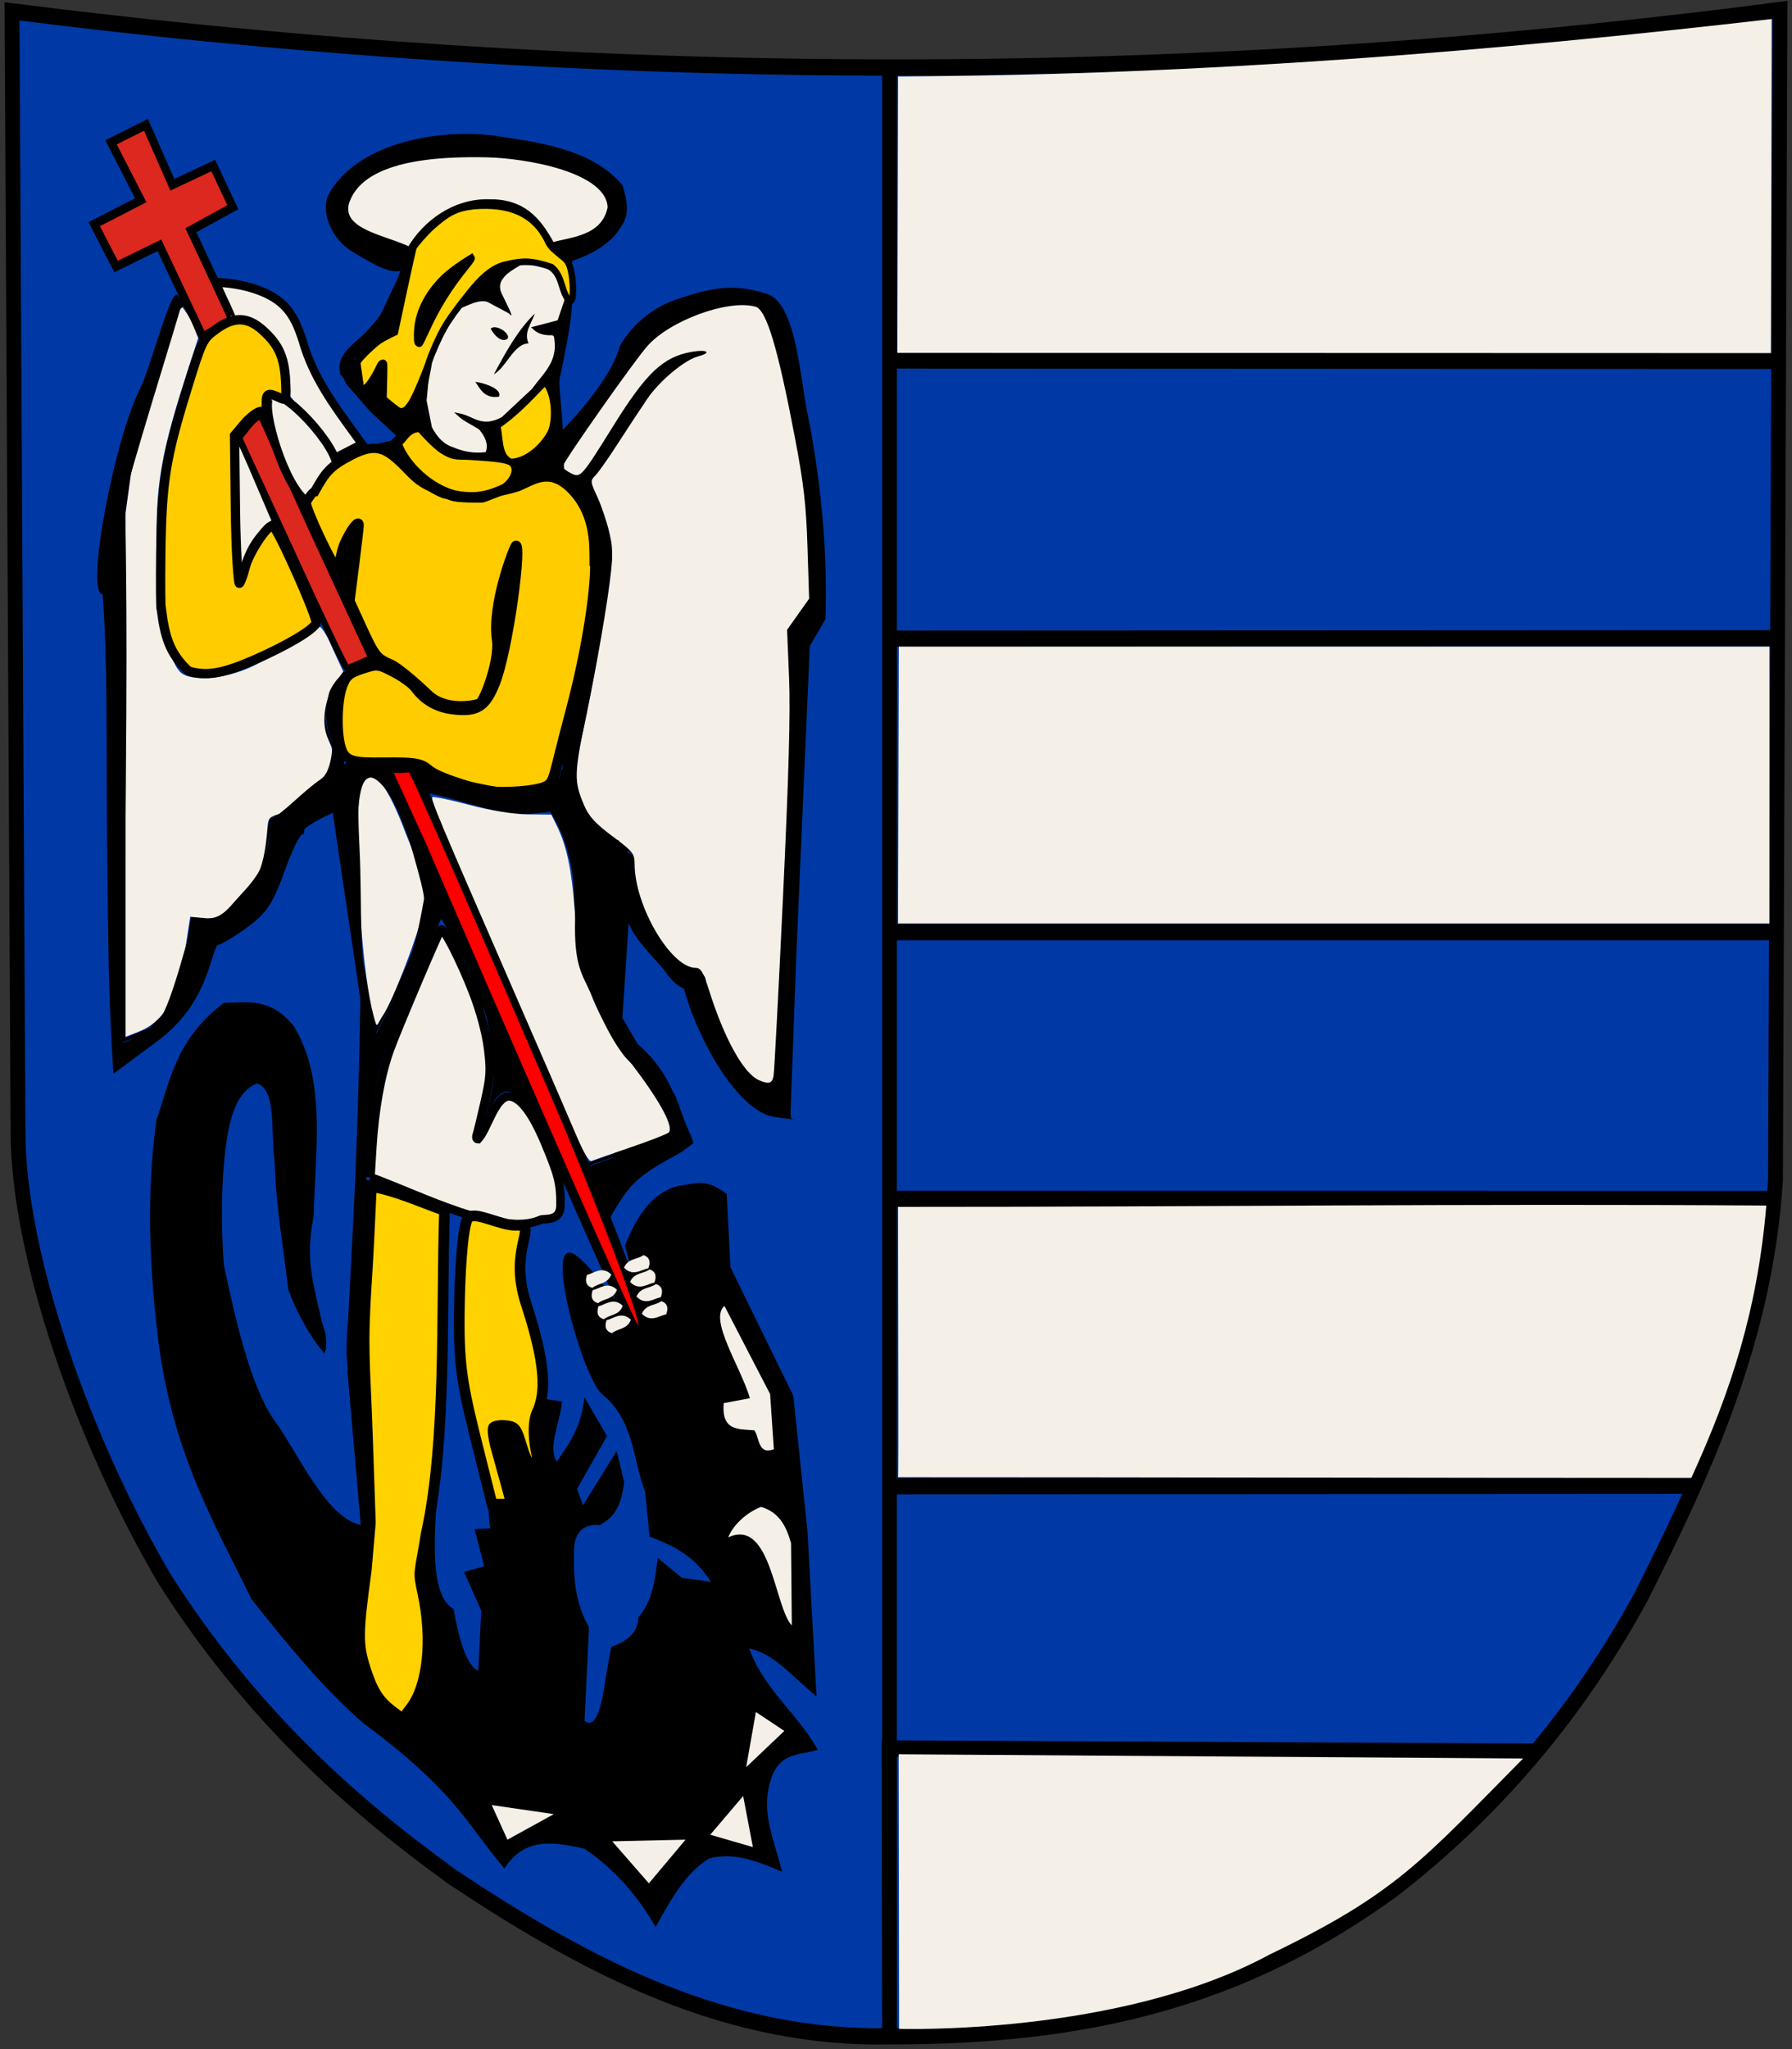 <!-- Created with Inkscape (http://www.inkscape.org/) -->
<svg xmlns:rdf="http://www.w3.org/1999/02/22-rdf-syntax-ns#" xmlns="http://www.w3.org/2000/svg" height="960" width="840" version="1.1" xmlns:cc="http://creativecommons.org/ns#" xmlns:dc="http://purl.org/dc/elements/1.1/">
 <rect width="100%" height="100%" fill="#333333" stroke="none"/>

 <g transform="translate(0,-92.362)">
  <g transform="translate(60.145,125.793)">
   <g transform="matrix(1.389,0,0,1.528,-63.264,-39.261)">
    <path stroke-linejoin="miter" style="enable-background:accumulate;color:#000000;" d="M6.306,7.309c201.44,23.113,399.91,22.932,596.63-0.418l-1.51,358.82c-3.433,49.418-24.691,90.265-45.383,127.73-21.075,35.149-48.732,65.034-83.276,89.408-50.456,33.481-102.69,45.411-170.03,45.296-53.992,1.091-100.36-20.001-147.95-48.918-35.1-22.98-68.412-50.6-96.81-91.01-27.424-42.17-49.626-99.42-49.654-137.38z" stroke-dashoffset="0" stroke="#000" stroke-linecap="butt" stroke-miterlimit="4" stroke-dasharray="none" stroke-width="5" fill="#0039a6"/>
    <path stroke-linejoin="miter" style="enable-background:accumulate;color:#000000;" d="m302.44,25.326-0.007,602.87-0.173-88.279,217.2,0.956" stroke-dashoffset="0" stroke="#000" stroke-linecap="butt" stroke-miterlimit="4" stroke-dasharray="none" stroke-width="5" fill="none"/>
    <path stroke-linejoin="miter" style="enable-background:accumulate;color:#000000;" d="m304.4,459.5,268.29-0.141" stroke-dashoffset="0" stroke="#000" stroke-linecap="butt" stroke-miterlimit="4" stroke-dasharray="none" stroke-width="5" fill="none"/>
    <path stroke-linejoin="miter" style="enable-background:accumulate;color:#000000;" d="m304.33,371.43,294.84,0.032" stroke-dashoffset="0" stroke="#000" stroke-linecap="butt" stroke-miterlimit="4" stroke-dasharray="none" stroke-width="5" fill="none"/>
    <path stroke-linejoin="miter" style="enable-background:accumulate;color:#000000;" d="m304.62,289.63,297.23-0.007" stroke-dashoffset="0" stroke="#000" stroke-linecap="butt" stroke-miterlimit="4" stroke-dasharray="none" stroke-width="5" fill="none"/>
    <path stroke-linejoin="miter" style="enable-background:accumulate;color:#000000;" d="M600.63,199.53,304.29,199.66" stroke-dashoffset="0" stroke="#000" stroke-linecap="butt" stroke-miterlimit="4" stroke-dasharray="none" stroke-width="5" fill="none"/>
    <path stroke-linejoin="miter" style="enable-background:accumulate;color:#000000;" d="m303.28,114.33,298.83,0.126" stroke-dashoffset="0" stroke="#000" stroke-linecap="butt" stroke-miterlimit="4" stroke-dasharray="none" stroke-width="5" fill="none"/>
    <path style="enable-background:accumulate;color:#000000;" d="m109.42,422.47c5.437-5.572,1.745-12.064,1.44-13.346-2.941-12.331-5.715-18.642-2.774-32.415,0.513-20.262,4.344-41.629-6.566-58.084-7.71-8.986-15.378-7.441-23.739-7.324-16.113,11.145-17.996,23.451-22.728,35.86-3.468,22.845-2.472,45.176,0.758,68.69,5.099,34.419,19.1,55.512,31.315,78.287,12.587,14.465,24.623,27.695,37.881,38.133,31.235,20.979,34.699,30.85,47.477,44.447,6.844-9.806,16.881-8.121,27.022-6.061,9.681,5.977,17.678,13.974,23.991,23.991,4.942-8.022,9.719-16.208,17.93-20.961,8.691-2.184,16.714,0.976,24.749,4.041-2.344-8.857-6.926-17.758-4.293-26.516,2.387-10.082,9.508-9.172,16.415-10.859-7.745-12.106-17.702-17.895-23.234-31.062,8.102,1.204,15.234,9.189,22.728,14.647l-3.03-50.508-4.798-41.669-21.213-39.396-1.263-22.476c-7.579-5.224-10.495-2.961-16.162-2.525-10.329,2.478-14.809,11.02-18.183,18.35,13.967,45.695-8.368,6.21-17.655,2.428-9.286-3.781,2.933,36.446,9.574,42.862,11.187,7.997,10.595,19.878,14.9,30.305l1.515,13.637c7.354,2.597,14.672,5.361,20.708,13.89l-9.849-1.263-8.081-6.061c-1.044,6.442-1.628,13.038-6.566,18.183-0.065,4.555-3.642,7.228-9.091,9.091-2.464,8.885-3.046,26.378-9.091,22.728l1.515-28.789c-4.453-7.012-5.278-14.543-5.051-22.223-0.269-6.246,2.376-9.577,8.839-9.091,4.035-2.355,6.888-4.532,8.081-13.132l-2.525-9.596-11.364,16.668-2.02-5.051,10.102-16.162-7.576-11.869c-1.275,9.785-5.476,14.45-9.344,19.698-3.178-4.261,1.151-12.277,1.768-18.435" fill="#000"/>
    <path style="enable-background:accumulate;color:#000000;" fill="#f4f0e8" d="m246.48,434.03c-0.786,8.53,4.782,7.929,10.354,8.334,1.794,2.397,1.16,7.626,6.566,5.808l-1.263-16.92-15.405-27.022c-5.394,4.12,5.501,18.713,8.586,28.284z"/>
    <path style="enable-background:accumulate;color:#000000;" fill="#f4f0e8" d="m247.99,475.19c1.613-3.729,6.134-7.634,11.112-9.344,6.221,1.665,8.544,6.115,10.102,11.112l0.253,25.254c-5.902-5.767-7.03-33.121-21.466-27.022z"/>
    <path style="enable-background:accumulate;color:#000000;" fill="#f4f0e8" d="m257.34,528.73-3.283,16.92,12.879-11.112z"/>
    <path style="enable-background:accumulate;color:#000000;" fill="#f4f0e8" d="m241.93,566.36,11.112-11.869,3.283,15.657z"/>
    <path style="enable-background:accumulate;color:#000000;" fill="#f4f0e8" d="m208.85,568.38,24.749-0.505-12.374,13.385z"/>
    <path style="enable-background:accumulate;color:#000000;" fill="#f4f0e8" d="m168.19,557.27,20.961,2.778-15.657,7.829z"/>
    <path style="enable-background:accumulate;color:#000000;" d="m207.84,377.71c5.912-9.921,13.594-18.661,27.527-23.234-4.319-10.186-5.051-20.371-17.93-30.557-6.511-10.354-14.536-20.916-16.359-33.278l-3.623-31.017c6.075,6.022,16.679,9.346,18.39,27.022,5.933,6.033,10.944,18.703,17.502,20.354,4.852,11.578,9.693,23.173,17.173,30.81,3.563,3.182,4.073,6.544,18.435,9.091l2.02-50.255,4.546-94.702,5.303-8.334c0.725-19.866-1.317-39.733-5.303-59.599-3.498-13.2-4.028-38.66-15.657-40.406-10.943-3.055-18.856-1.137-28.537,1.768-8.162,2.276-15.778,7.784-19.951,14.647-2.296,8.459-13.384,20.231-19.698,26.011l-0.505,11.869,8.334,4.041c13.989-11.72,21.068-37.685,40.911-40.154-22.358,0.017-28.357,23.628-41.164,37.376,4.376,7.672,9.418,18.42,9.091,24.749l-4.798,29.547-8.334,37.376c2.305,4.911-0.536,12.529,6.555,18.637l14.153,6.112" fill="#000"/>
    <path stroke-linejoin="miter" style="enable-background:accumulate;color:#000000;" d="m82.075,137.3,0.758,45.204c1.495-8.584,4.582-12.922,8.081-16.162l3.535-2.778z" stroke-dashoffset="0" stroke="#000" stroke-linecap="butt" stroke-miterlimit="4" stroke-dasharray="none" stroke-width="1px" fill="#f4f0e8"/>
    <path stroke-linejoin="miter" style="enable-background:accumulate;color:#000000;" d="m176.27,171.39c0.074,13.627-2.69,24.668-5.051,35.86l-5.051,11.112c-5.45,4.018-14.164,3.422-20.961-1.263-5.25-7.497-11.282-8.74-17.173-11.112l-8.839,4.041c-7.997,1.777-6.88,10.317-7.576,13.89,0.57,7.463,5.66,13.798,14.647,14.142l17.93,0.253c4.885,6.143,15.435,6.62,23.991,9.091,8.208,0.885,15.777,0.279,21.971-3.535l6.566-28.537c2.335-11.688,6.378-19.532,6.313-36.618,1.615-11.936-2.667-19.94-9.091-26.516-4.55-3.164-8.577-3.058-12.374-1.515-3.13,0.921-9.073,3.242-14.142,6.566-10.177,2.384-14.071-0.466-19.698-3.283l-11.37-10.34c-7.745-5.395-11.953,0.504-20.203,0.758-0.823,5.769-3.656,12.233-11.869,12.627l12.879,24.496c-0.612-10.568,3.021-12.646,5.556-16.92l-3.283,24.244" stroke-dashoffset="0" stroke="#000" stroke-linecap="butt" stroke-miterlimit="4" stroke-dasharray="none" stroke-width="1px" fill="none"/>
    <path stroke-linejoin="miter" style="enable-background:accumulate;color:#000000;" d="m140.48,80.589c-8.234-3.726-23.617-5.329-21.565-14.315,4.581-14.625,31.464-15.553,47.594-15.246,12.754,0.216,41.632,4.42,41.819,16.502-2.177,9.864-13.775,9.956-19.79,11.693-4.759-8.172-10.095-13.401-21.235-13.283-11.427-0.284-21.522,6.238-26.823,14.65z" stroke-dashoffset="0" stroke="#000" stroke-linecap="butt" stroke-miterlimit="4" stroke-dasharray="none" stroke-width="2.059" fill="#f4f0e8"/>
    <path stroke-linejoin="miter" style="enable-background:accumulate;color:#000000;" d="m139.64,141.98c-5.665-3.486,6.863-2.373,4.632-9.694,1.761-7.365,1.077-14.73,5.285-22.096,3.59-8.506,10.173-14.616,15.989-21.341,12.041-6.818,2.634,1.466,4.398,1.842,2.388-2.143,2.784-4.579,7.539-6.082,9.647-0.389,12.828,0.946,15.806,11.195l-2.49,6.653-8.265,1.964c2.622,2.312,6.893,1.586,6.893,1.586,2.404,8.538-3.374,12.401-7.239,17.356l-10.347,8.801c-7.166,3.45-9.997-0.327-14.617-1.122,3.453,2.89,11.576,4.845,10.336,8.673v3.087c-3.584,0.456-7.362,0.589-12.356-1.306-3.306-0.903-5.78-3.192-7.658-6.474l-1.964-8.929" stroke-dashoffset="0" stroke="#000" stroke-linecap="butt" stroke-miterlimit="4" stroke-dasharray="none" stroke-width="1px" fill="#f4f0e8"/>
    <path stroke-linejoin="miter" style="enable-background:accumulate;color:#000000;" d="M39.715,47.451,51.518,42.091,60.403,60.471,74.212,54.566,80.812,67.345,66.67,74.416,80.752,101.81,70.663,107.14,56.04,79.029,41.416,85.528,34.045,72.547,49.738,65.198z" stroke-dashoffset="0" stroke="#000" stroke-linecap="butt" stroke-miterlimit="4" stroke-dasharray="none" stroke-width="2.745" fill="#dc281e"/>
    <path stroke-linejoin="miter" style="enable-background:accumulate;color:#000000;" d="m132.33,239.07c28.284,58.589,56.569,120.47,84.853,175.77,2.9,1.13,4.899,0.758,3.788-4.798-20.922-54.093-52.865-114.48-79.297-171.73z" stroke-dashoffset="0" stroke="#000" stroke-linecap="butt" stroke-miterlimit="4" stroke-dasharray="none" stroke-width="1px" fill="none"/>
    <path stroke-linejoin="miter" style="enable-background:accumulate;color:#000000;" d="m176.27,171.14c-1.684,3.35-3.367,9.213-5.051,15.91l-1.515,22.981" stroke-dashoffset="0" stroke="#000" stroke-linecap="butt" stroke-miterlimit="4" stroke-dasharray="none" stroke-width="1px" fill="none"/>
    <path stroke-linejoin="miter" style="enable-background:accumulate;color:#000000;" d="m64.643,95.714c-8.557,13.921-12.849,31.396-17.5,48.571-1.707,10.476-4.944,20.952-3.571,31.429l0.732,38.214-0.018,28.214-0.148,80.592,9.076-3.449c2.625-3.358,6.008-3.922,8.633-10.88,3.06-2.924,3.572-14.274,5.296-23.048,4.942,0.152,9.608-0.384,13.214-3.571,3.6-3.804,6.355-4.63,10.566-13.319,0.78-4.286,2.061-8.393,2.857-14.704,5.239-0.48,10.98-3.57,16.22-8.75,2.303-2.245,4.982-3.612,5.357-10.357" stroke-dashoffset="0" stroke="#000" stroke-linecap="butt" stroke-miterlimit="4" stroke-dasharray="none" stroke-width="1px" fill="none"/>
    <path stroke-linejoin="miter" style="enable-background:accumulate;color:#000000;" d="m127.14,242.5c-5.944,1.487-5.585,20.08-5,39.286,0.762,12.5,3.535,25,7.143,37.5,7.428-12.895,15.377-25.166,18.214-43.571-6.77-11.11-11.73-34.06-20.35-33.22z" stroke-dashoffset="0" stroke="#000" stroke-linecap="butt" stroke-miterlimit="4" stroke-dasharray="none" stroke-width="1px" fill="none"/>
    <path stroke-linejoin="miter" style="enable-background:accumulate;color:#000000;" d="m199.66,361.11,29.625-9.329c0.217-10.191-13.463-21.011-20-30.357-7.64-10.807-12.814-24.697-12.857-45-0.582-9.124-3.229-17.423-8.571-24.643-13.929,3.769-27.857-3.217-41.786-5.357" stroke-dashoffset="0" stroke="#000" stroke-linecap="butt" stroke-miterlimit="4" stroke-dasharray="none" stroke-width="1px" fill="none"/>
    <path stroke-linejoin="miter" style="enable-background:accumulate;color:#000000;" d="m215.71,265.36c-0.213,7.262-0.042,14.524,5.357,21.786,5.714,10.376,11.786,14.321,17.5,14.286,4.915,13.826,8.734,27.406,18.214,33.929l7.143,1.786,6.08-112.87-1.429-27.143,6.786-8.571c0.07-14.16,1.54-27.46-2.86-44.29-2.77-12.49-4.45-25.16-8.93-36.79-1.62-9.764-5.09-10.605-8.57-11.071-11.392-0.847-16.213,1.966-23.929,5.714-11.821,3.83-14.617,11.971-19.643,17.5l-18.93,24.65-1.429,1.786" stroke-dashoffset="0" stroke="#000" stroke-linecap="butt" stroke-miterlimit="4" stroke-dasharray="none" stroke-width="1px" fill="none"/>
    <path style="enable-background:accumulate;color:#000000;" d="m143.06,111.4c6.682-7.064,14.031-20.297,18.368-28.903-6.996-1.44-22.551,13.435-18.368,28.903z" fill="#000"/>
    <path stroke-linejoin="miter" style="enable-background:accumulate;color:#000000;" d="M140.89,80.357,135,105.36c-5.96,2.052-9.552,5.58-12.857,9.286l1.429,8.929c3.279,0.831,5.49-4.208,7.857-8.393l-0.36,11.06c3.081,2.189,5.838,5.228,7.5,4.107,3.707-1.347,6.089-9.317,8.929-15l-2.5,11.786-8.571,10-8.929-7.5-7.143-7.5c-2.391-2.268-2.119-4.884-2.143-8.571l10-8.929c5.069-3.882,8.471-16.097,12.679-24.286z" stroke-dashoffset="0" stroke="#000" stroke-linecap="butt" stroke-miterlimit="4" stroke-dasharray="none" stroke-width="1px" fill="none"/>
    <path style="enable-background:accumulate;color:#000000;" d="m182.74,99.949c-1.341,3.496-3.735,5.68-2.132,9.176-4.941,0.02-7.352,7.164-11.677,9.446,4.072-6.969,8.168-13.668,13.808-18.623z" fill="#000"/>
    <path style="enable-background:accumulate;color:#000000;" d="m173.21,107.86c-2.404,0.981-4.709-2.1-5.372-3.295,2.055-1.679,7.549,2.19,5.372,3.295z" fill="#000"/>
    <path style="enable-background:accumulate;color:#000000;" d="m162.61,120.91c2.745,0.215,9.316,2.136,7.996,4.527-5.305,0.751-6.598-3.107-7.996-4.527z" fill="#000"/>
    <path stroke-linejoin="miter" style="enable-background:accumulate;color:#000000;" d="m80.421,101.91c0.906-0.027-5.943-11.544-5.035-11.516,8.157,0.247,17.658,2.492,22.65,7.103,3.264,2.921,4.863,6.676,6.25,10.536,3.485,11.369,10.803,20.241,18.252,29.547,0.642,0.802,1.285,1.607,1.926,2.418l-8.421,3.937" stroke-dashoffset="0" stroke="#000" stroke-linecap="butt" stroke-miterlimit="4" stroke-dasharray="none" stroke-width="2.745" fill="#f4f0e8"/>
    <path stroke-linejoin="miter" style="enable-background:accumulate;color:#000000;" d="m139.29,141.61,6.607,6.786c2.523,2.01,4.251,4.153,9.464,5.714l6.25,0.714c2.398-0.255,5.701,0.013,8.571-0.714l4.286-3.036c2.031-1.802,0.497-2.908,0.357-4.286l-8.393-1.607-8.214-0.357c-2.295,0.602-7.201-2.736-10.357-4.286l-4.107-3.75h0.357" stroke-dashoffset="0" stroke="#000" stroke-linecap="butt" stroke-miterlimit="4" stroke-dasharray="none" stroke-width="1px" fill="none"/>
    <path style="enable-background:accumulate;color:#000000;" d="m151.49,423.79c2.797,23.12-9.542,66.456,3.826,73.371,1.929,9.71,4.395,17.27,8.334,18.94l1.01-18.435-5.808-11.869,6.819-1.768-3.283-11.364,5.303-0.253c-1.08-5.477-1.033-28.28-5.487-40.875-2.203-6.229-9.322-6.326-10.713-7.747z" fill="#0039a6"/>
    <path style="enable-background:accumulate;color:#000000;" d="M124,471.41c-10.52-2.21-18.31-16.83-27.53-30.06-8.753-9.85-13.913-29.28-18.688-49.75-0.968-12.59-0.964-24.94,0.757-36.87,1.358-9.115,4.023-16.429,10.354-18.688,6.871,1.614,4.598,15.419,6.061,24.244,0.325,12.879,2.959,26.116,4.607,38.995,4.521,11.221,14.441,25.371,19.712,22.642" fill="#0039a6"/>
    <path stroke-linejoin="miter" style="enable-background:accumulate;color:#000000;" d="m213.77,385.16,11.743,1.641-8.839,4.798,8.839,2.273-6.819,4.041,8.334,2.273-7.071,4.041,9.596,3.535-8.334,2.02" stroke-dashoffset="0" stroke="#000" stroke-linecap="butt" stroke-miterlimit="4" stroke-dasharray="none" stroke-width="1px" fill="none"/>
    <path stroke-linejoin="miter" style="enable-background:accumulate;color:#000000;" d="m204.81,397.41-4.546,7.829,8.334-0.758-4.798,7.324,9.849-1.263-4.293,7.829,9.091-2.02,0.758-0.631" stroke-dashoffset="0" stroke="#000" stroke-linecap="butt" stroke-miterlimit="4" stroke-dasharray="none" stroke-width="1px" fill="none"/>
   </g>
   <path d="m236.7,587.92c-3.967-6.661-43.189-95.774-99.028-225l-16.766-36.67c4.021,0.677,11.92-0.024,11.92-0.024,0.497-1.724,43.636,97.961,66.558,151.34,22.596,52.615,40.567,100.64,41.72,108.45,0.931,6.313-1.222,7.244-4.403,1.903z" stroke="#000" stroke-miterlimit="4" stroke-dasharray="none" stroke-width="4.372" fill="#F00"/>
   <path d="m76.568,225.27-24.73-53.568,4.297-5.436c2.469-3.123,5.476-5.347,6.253-4.418,0.686,0.82,12.253,27.983,26.06,57.813l25.522,55.14-5.163,2.373c-2.84,1.305-5.691,2.373-6.336,2.373-0.645,0-12.301-24.425-25.903-54.277z" stroke="#000" stroke-miterlimit="4" stroke-dasharray="none" stroke-width="3" fill="#dc281e"/>
   <path d="m360.84,531.99c143.69,0.04,263.58-1.59,406.97-0.62-4.126,48.879-16.521,86.851-35.13,127.56-123.5,0-248.34-0.334-371.84-0.334,0.334-0.082,0-84.405,0-126.61z" fill="#f4f0e8"/>
   <path d="m361.17,269.51h408.1v129.7h-408.44z" fill="#f4f0e8"/>
   <path d="M360.5,131.88,360.84,2.403c144.29-0.636,280.8-12.09,409.48-26.917l-0.343,156.51z" fill="#f4f0e8"/>
   <path d="m361.12,788.45,292.69,1.98c-47.702,48.245-59.542,63.218-118.77,91.814-70.431,38.127-173.73,34.835-173.73,34.835s-0.196-125.1-0.196-128.63z" fill="#f4f0e8"/>
   <path d="m295.5,472.57c-7.157-3.188-16.184-19.512-23.303-42.137-2.651-8.424-3.845-10.422-6.234-10.422-11.587,0-28.634-28.997-28.634-48.706,0-4.789-0.891-5.901-10.372-12.938-7.857-5.832-11.06-9.307-13.211-14.329-4.93-11.51-4.864-14.394,0.996-43.053,3.054-14.937,7.187-38.144,9.184-51.57,3.421-22.993,3.51-24.934,1.534-33.419-1.154-4.954-3.666-12.411-5.582-16.571-3.356-7.284-3.39-7.657-0.934-10.102,1.402-1.396,6.225-8.252,10.717-15.234,4.492-6.983,10.619-16.287,13.615-20.676,5.783-8.472,17.471-18.214,23.879-19.901,6.585-1.734,4.238-3.374-3.023-2.112-13.37,2.325-21.281,9.774-36.713,34.566-15.105,24.266-15.406,24.603-19.946,22.328-2.106-1.056-3.829-2.493-3.829-3.195,0-1.84,32.982-48.77,39.572-56.307,10.558-12.074,37.94-22.082,50.744-18.546,5.17,1.427,10.442,18.963,18.627,61.957,4.031,21.175,5.147,30.944,5.772,50.55l0.775,24.302-5.168,7.296-5.168,7.296,0.937,22.441c0.67,16.046-0.142,45.322-2.85,102.73-2.083,44.158-4.07,81.851-4.416,83.762-0.662,3.658-2.227,4.106-6.968,1.993z" fill="#f4f0e8"/>
   <path d="m-1.281,329.64,0-122.65,2.568-18.876c1.847-13.572,19.562-77.484,24.14-77.484,3.566,4.265,5.225,9.166,7.328,14.296l-5.884,18.234c-12.665,39.247-15.027,55.979-12.927,91.573,1.413,23.959,5.106,40.893,10.12,46.41,4.147,4.562,18.043,4.09,31.064-1.056,10.346-4.088,34.574-19.694,34.574-19.694,0.231-0.977,3.462,3.69,5.373,8.514l5.688,12.319-3.437,4.717c-4.557,6.255-7.549,18.598-3.567,27.097,2.074,4.426,2.452,7.022,1.561,10.723-1.578,6.551-13.243,19.762-21.883,23.138-6.127,2.394-7.821,1.811-8.16,6.695-1.665,23.982-6.566,27.375-16.254,36.735-4.06,3.923-7.123,6.917-12.694,6.412l-7.327-0.664-2.347,15.44c-3.423,22.516-9.856,33.761-22.012,38.479l-5.925,2.3z" fill="#f4f0e8"/>
   <path d="m116.04,446.12c-5.81-17.321-8.43-60.772-8.641-85.877-0.242-28.712,3.965-34.736,12.114-25.23,2.442,2.848,6.735,12.107,8.962,17.975,2.227,5.868,5.885,14.746,8.13,19.729l4.08,9.06-2.232,11.011c-2.079,10.255-14.328,42.736-19.232,49.722-1.794,2.555-2.538,5.525-3.181,3.609z" fill="#f4f0e8"/>
   <path d="m113.5,518.05,0.892-14.353c1.08-17.372,4.021-33.672,8.135-45.091,3.311-9.189,22.879-55.338,23.977-56.546,1.177-1.295,9.261,14.48,15.028,29.329,3.468,8.93,6.155,18.884,7.087,26.25,1.329,10.513,1.151,13.401-1.566,25.33-1.687,7.405-3.369,14.333-3.74,15.394-0.37,1.062-0.101,1.93,0.599,1.93,4.399-4.575,7.688-19.489,14.375-20.072,3.725,0,9.51,3.878,16.956,21.616,6.274,14.948,7.463,19.103,7.34,29.568-0.093,7.901-8.083,5.747-9.446,6.697-18.341,8.08-55.792-11.303-79.636-20.053z" stroke="#000" stroke-miterlimit="4" stroke-dasharray="none" stroke-width="4" fill="#f4f0e8"/>
   <path d="m209.97,498.43c-2.968-7.039-17.368-40.243-31.999-73.786-32.321-74.097-36.315-83.636-35.431-84.609,0.38-0.418,8.125,1.202,17.212,3.6,10.391,2.742,20.607,4.401,27.533,4.471l11.011,0.111,2.646,5.404c4.505,9.2,6.842,20.137,8.248,38.6,2.482,32.586,8.633,48.991,27.846,74.261,12.386,16.292,18.705,28.149,16.318,30.621-0.708,0.733-8.735,3.869-17.838,6.97-9.103,3.101-17.361,5.98-18.35,6.397-1.16,0.49-3.715-3.786-7.195-12.039z" fill="#f4f0e8"/>
   <path d="m66.76,152.39c5.268-5.109,31.828,23.733,30.935,33.268-0.503,5.375-8.523,16.43-15.627,14.552-10.844-10.23-20.496-46.7-15.308-47.82z" stroke="#000" stroke-miterlimit="4" stroke-dasharray="none" stroke-width="4" fill="#f4f0e8"/>
   <path d="m123.2,155.65c-3.263-2.824-3.546-3.886-2.823-10.599,1.035-9.617-1.056-10.943-5.021-3.184-1.718,3.362-3.647,6.113-4.287,6.113-1.519,0-2.868-3.968-2.868-8.439,0-3.841,8.827-13.675,13.849-15.428,3.127-1.092,3.547-2.401,8.694-27.085,2.822-13.537,3.536-15.162,9.253-21.079,3.407-3.526,8.493-7.611,11.303-9.077,7.232-3.775,20.667-4.553,29.074-1.682,3.799,1.297,7.588,1.932,8.421,1.411,0.833-0.521,1.056-0.389,0.494,0.294-0.561,0.683,0.702,3.466,2.807,6.185s4.46,6.147,5.231,7.617c1.256,2.391,2.145,2.474,8.421,0.782,25.719-6.931,28.143-23.724,5.048-34.979-12.863-6.269-25.368-8.392-48.914-8.305-29.519,0.109-42.46,4.008-55.149,16.619-10.171,10.108-5.688,19.266,12.734,26.015,6.154,2.255,11.19,4.604,11.19,5.221,0,0.617-0.846,2.395-1.881,3.951-2.611,3.928-9.097,2.365-20.505-4.939-13.539-8.676-18.313-20.091-12.394-29.657,5.614-9.071,12.794-14.071,27.314-19.016,12.338-4.201,16.174-4.766,36.518-5.382,32.202-0.974,45.368,2.211,64.734,15.659,8.972,6.23,11.356,16.948,5.942,26.714-2.925,5.277-5.26,7.049-16.211,12.302l-7.018,3.367,0.477,7.076c0.263,3.892-0.125,7.076-0.862,7.076-0.736,0-3.08-2.763-5.208-6.141-5.127-8.139-9.777-9.202-24.585-5.622-8.434,2.039-10.771,3.824-19.201,14.664-9.101,11.704-13.969,20.836-19.964,37.455-3.035,8.413-7.433,15.229-9.826,15.229-0.638,0-2.792-1.412-4.786-3.138zm19.808-39.865c3.318-6.618,8.92-15.663,12.448-20.1,3.528-4.437,6.052-8.466,5.609-8.954-0.443-0.488-5.026,2.807-10.183,7.322-6.797,5.949-10.286,10.356-12.681,16.014-3.161,7.467-4.496,17.892-2.279,17.797,0.579-0.025,3.768-5.46,7.086-12.078z" fill="none"/>
   <path d="m164.34,336.3c-14.874-4.506-20.688-6.816-23.699-9.417-2.68-2.315-5.407-3.279-15.088-3.286-16.747-0.012-22.924,0.912-25.435-5.698-2.599-6.843-2.298-22.956,0.356-29.941,1.779-4.683,3.201-5.891,9.275-7.875,6.962-2.274,7.397-2.228,14.707,1.577,4.143,2.156,8.654,5.445,10.024,7.308,4.226,5.747,10.134,9.263,18.005,10.157,11.162,1.267,15.05-1.372,19.426-12.099,6.338-15.536,13.106-67.265,9.688-64.937-0.905,0.616-11.423,27.537-8.98,44.139,1.596,10.848-7.909,34.507-9.525,30.232,0,0-14.121,3.603-22.67-4.75-3.736-3.65-13.508-12.33-17.166-13.952-6.214-2.754-7.311-3.297-13.131-15.982l-6.231-13.58,2.151-16.967c1.183-9.332,2.151-17.723,2.151-18.647,0-3.146-3.988,1.848-7.073,8.859-1.651,3.753-2.455,11.455-3.072,11.455-1.75,0-15.587-29.443-14.621-31.164,0.474-0.843,2.878-4.779,3.922-4.779,5.132-9.201,7.2-11.89,16.89-16.941,13.435-7.087,17.762-2.619,28.816,8.692,16.663,17.05,49.707,5.824,49.707,5.824,7.265-3.17,14.145-8.336,23.626-0.011,12.483,11.461,11.95,26.793,11.983,34.975,0.91,0,0.245,27.46-11.731,72.111-7.822,29.163-6.887,30.974-10.824,33.094-4.957,2.67-24.646,3.671-31.481,1.601z" stroke="#000" stroke-miterlimit="4" stroke-dasharray="none" stroke-width="4.372" fill="#FC0"/>
   <path d="m28.194,280.96c-9.09-8.449-11.117-16.585-12.71-28.933-0.343,0.38-0.457-11.586-0.252-26.591,0.448-32.885,2.225-44.081,12.052-75.917,7.233-23.434,7.516-24.027,13.609-28.529,8.397-6.204,14.841-6.156,21.949,0.164,7.561,6.722,10.273,12.635,10.862,23.674,0.446,8.355,0.224,9.398-1.798,8.478-6.496-2.955-7.219-2.738-7.219,2.161,0,3.521-0.529,4.54-2.03,3.907-1.184-0.5-4.384,1.611-7.681,5.066l-5.178,6.16,0.405,34.834c0.225,19.293,1.326,34.766,1.874,34.394,0.548-0.372,1.788-3.792,2.758-7.6,1.69-6.64,10.083-19.404,12.759-19.404,1.913,0,21.249,43.244,20.411,45.647-1.104,3.165-14.049,10.815-29.879,17.659-14.105,6.097-21.557,7.3-29.932,4.831z" stroke="#000" stroke-miterlimit="4" stroke-dasharray="none" stroke-width="4.372" fill="#FC0"/>
   <path d="m123.77,768.28c-6.368-4.776-9.38-9.534-12.756-20.147-3.571-11.224-3.51-16.669,0.514-45.785l1.944-22.408-1.371-40.124c-1.279-37.425-2.62-40.125-0.327-75.07,1.31-19.956,1.973-41.945,2.291-42.327,11.666,2.096,22.916,7.303,34.161,11.289-1.589,48.586,0.997,108.4-8.665,151.81-3.145,19.822-3.831,16.503-1.462,27.64,4.622,21.737,2.38,43.044-5.638,53.574l-3.908,5.132z" stroke="#000" stroke-miterlimit="4" stroke-dasharray="none" stroke-width="5" fill="#ffd200"/>
   <path d="m164.67,647.96c-7.669-30.555-9.795-39.665-9.534-65.496,0.188-18.596,1.421-40.171,3.859-44.838,2.385-4.565,15.299,3.314,22.962,2.982,10.853-0.47-4.154,10.302,4.512,36.796,9.35,28.588,9.374,41.855,5.17,50.798-2.051,4.363-1.938,12.98,0.287,21.843,0.481,1.916-0.131,2.702-2.106,2.702-2.144,0-3.402-2.044-5.466-8.878-2.477-8.2-3.035-8.916-7.313-9.376-2.548-0.274-5.163,0.085-5.811,0.799-0.649,0.714-0.006,5.454,1.429,10.534,1.435,5.08,3.591,12.885,4.791,17.343l2.183,8.106h-4.555-4.555z" stroke="#000" stroke-miterlimit="4" stroke-dasharray="none" stroke-width="5" fill="#ffd200"/>
   <path d="m-9.212,417.92c-0.542-27.387-0.969-74.942-0.949-105.68,0.032-47.872-1.891-67.164-1.891-67.164-8.282-0.669,5.466-72.246,17.426-96.127,5.439-10.861,14.815-48.983,17.926-43.823,2.216,3.675,2.18-0.051,1.486,4.476-0.506,3.297-26.536,85.791-26.465,91.002,0.123,9.032,1.443,40.033,0.494,133.49l-1.23,121.14c6.112-2.688,12.256-6.226,16.941-10.998,5.428-5.72,15.704-46.777,15.704-46.777l8.135-0.55c5.884-0.397,8.712-5.11,13.942-10.703,8.38-8.96,11.767-13.966,13.85-27.119,1.114-7.04,0.206-9.102,1.527-9.492,4.009-1.182,14.725-12.775,22.617-18.018,6.818-4.529,5.582-25.338,4.85-19.978-0.321,2.351,6.354,6.741,6.238,10.058-0.116,3.317-2.632,15.722-3.018,15.301-0.386-0.421-1.372,1.829-2.19,4.999-1.243,4.815,4.151,3.511-1.053,5.78-3.945,1.72-12.827,6.317-12.706,7.867,0.106,1.347-0.271,2.133-0.838,1.748-0.567-0.385-4.234,6.133-7.387,14.842-6.738,18.612-8.993,22.475-21.765,31.187-7.854,5.357-10.747,6.062-10.747,6.062-3.478,5.287-4.779,27.55-27.777,44.681-6.404,4.771-20.879,15.515-20.879,15.515s-1.699-24.337-2.241-51.724z" fill="#000"/>
   <path d="m300,489.14c-11.67-3.944-26.007-22.472-36.116-48.771-2.885-7.505-2.894-11.601-5.555-12.814-2.021-0.921-7.795-7.276-12.829-12.966-7.286-8.234-9.801-11.449-12.323-19.437-3.607-11.425-9.327-22.053-15.199-28.241l-4.02-4.237,2.52,21.825c1.386,12.004,3.478,26.086,4.648,31.293,2.77,12.324,15.669,40.668,19.892,43.712,3.747,2.701,16.304,19.821,16.304,23.059,0,3.96-4.076,2.188-10.584-6.738-3.56-4.883-11.116-10.383-14.647-15.054-7.083-9.369-10.743-18.819-15.365-28.965-4.448-9.763-8.419-13.62-7.101-40.113,1.079-21.688-11.326-46.263-11.326-46.263,2.181,6.656-60.325-6.148-60.325-10.004l-2.614-9.264c-0.702-0.637,65.776,21.492,67.14,3.359,0.525-6.98,7.328-2.318,8.391,7.703,1.163,10.965,4.406,15.805,12.682,21.577,2.089,1.457,4.473,2.19,5.298,1.629,0.825-0.561,1.327-0.1,1.114,1.025-0.212,1.125,0.695,1.953,2.015,1.84,1.321-0.112,2.268,0.582,2.105,1.544-0.163,0.962,0.336,1.636,1.108,1.499,0.825-0.146,1.411,4.333,1.422,10.874,0.017,10.287,0.461,11.944,5.916,22.043,6.587,12.196,18.173,20.588,25.187,23.135,4.13,1.499,1.936,2.956,4.869,12.129,8.283,25.903,16.141,37.673,25.922,39.691,2.775,0.573,5.261,2.733,5.526,2.442,0.265-0.291,0.182-30.328,1.962-66.749,2.606-53.328,4.323-74.467,5.918-75.052,1.671-0.613,4.301-2.542,3.566,16.856-0.479,12.642-2.963,56.297-3.805,80.499-1.614,46.418-2.008,58.976-0.424,58.95,3.679-0.059-7.535-0.755-11.273-2.019z" fill="#000"/>
   <path d="m178.46,113.41-10.057-5.361c-5.331-1.961-14.333,4.903-12.385,2.127,0.497-0.913,8.78-15.665,11.106-17.169,3.972-2.568,20.966-7.716,19.603-4.571-2.004,3.237-14.98,6.42-12.05,14.863,0.993,2.528,7.43,14.367,3.782,10.111z" fill="#000"/>
   <path d="m181.44,196.4c0.013-0.364-14.266,5.6-15.205,5.618-44.534,0.855,13.639-14.436,14.406-16.458,0.282-0.744-2.691-1.624-7.032-2.524-6.273-1.3-12.006-1.023-8.399-1.607,6.917-6.007-0.408-14.288-5.221-17.81,5.38,1.429,8.821,2.419,13.777-0.03,0.995-0.42,0.969,0.941,1.013,3.418,0.073,4.09,1.12,6.815,5.21,13.563,2.881,6.038,6.348,5.976,10.764,8.71-3.699,0.77-25.763,14.676-12.107,5.922,0.867,3.38,12.37-5.111,12.383-5.475z" fill="#000"/>
   <path d="m232.97,165.9c0-0.812,1.524-2.47,2.27-2.47,0.322,0,0.248,0.695-0.165,1.544-0.742,1.525-2.105,2.125-2.105,0.926z" fill="#000"/>
   <path d="m147,199.85c-8.67-3.758-5.879-3.951-9.59-7.643-12.121-12.06-12.452-14.126-17.601-15.947-0.675-0.239-7.895,0.003-7.895-0.406,0-0.742,7.336-1.809,11.117-2.739,2.611-2.941,5.651-4.585,8.091-7.761,2.434-3.184,4.713-5.789,5.066-5.789,0.352,0,0.64,1.684,0.64,3.742,0,4.248-0.922,5.763-5.38,8.843-1.608,1.111-3.102,2.338-3.32,2.726-0.375,0.668,11.099,13.601,15.155,17.081,1.041,0.893,3.725,2.558,5.965,3.698,3.805,1.938,4.727,2.075,14.042,2.099,9.962,0.025,9.968-1.037,7.566,0.318-13.24,5.575-17.298,3.409-23.856,1.777z" fill="#000"/>
   <path d="m109.63,153.58c-0.814-0.955-12.343-13.523-10.298-12.016-2.246-8.828,6.582-13.79,11.475-18.924,7.273-7.457,7.31-8.109,10.71-15.633,3.328-7.366,9.04-18.09,8.971-15.572-0.037,1.364-6.756,29.543-7.077,29.806-7.366,3.799-11.933,8.11-17.616,13.957-0.271,6.444,8.466,23.392,3.835,18.382z" fill="#000"/>
   <path d="m173.86,277.14c-2.249-10.984-0.553-24.532,2.688-36.958,1.498-5.149,2.997-12.655,4.495-13.719,3.274,3.602-8.945,59.952-9.649,61.066-6.069,9.604,2.467-10.389,2.467-10.389z" fill="#000"/>
   <path d="m101.4,225.4c1.015-3.761,3.392-7.973,4.043-7.165,0.59,0.733-2.677,30.646-3.638,26.42-5.751-1.893-1.647-14.494-0.405-19.255z" fill="#000"/>
   <path d="m204.35,328.08c-3.084-1.31,2.757-23.386,3.047-24.786,2.504-11.952,6.151-25.859,7.348-31.073,3.871-17.502,5.071-39.353,2.715-56.677-1.521-9.717-8.494-20.56-13.774-23.523-2.808-1.576-7.292-3.307-5.354-3.307,0.589,0,4.016-2.774,4.016-2.774s12.59,6.295,13.12,6.295c1.254,0,6.96,14.237,9.165,22.342,0.945,3.472,1.875,9.397,2.072,11.193,1.282,11.651-16.886,105.76-19.591,105.81-0.376,0.077-1.88-3.32-2.765-3.503z" fill="#000"/>
   <path d="m95.406,313.11c-2.977-5.329-3.461-13.333-1.314-21.773,0.709-2.79,5.162-8.82,5.907-8,0.174,0.191,1.137,4.3-0.004,7.244-2.754,7.104-4.664,14.763-2.174,23.301,0.768,2.632-0.791,2.134-2.414-0.772z" fill="#000"/>
   <path d="m109.46,666.68c0-0.955-1.604-19.936-3.187-42.207-1.126-15.837-5.78-10.706-3.188-40.47l2.116-40.59c1.164-22.324,2.449-55.899,2.857-74.611l0.741-34.022-6.374-42.99-6.374-42.99-0.634-13.84c-0.323-7.041,7.093-11.184,7.293-11.404,0.2-0.22,1.406,0.009,2.68,0.507,1.274,0.499,5.053,1.11,8.397,1.357l6.08,0.45,2.174,5.414c1.196,2.978,11.13,23.354,10.925,23.579-0.204,0.225-10.691-18.632-12.154-20.203-3.356-3.605-6.775-4.819-9.018-3.202-4.055,2.923-4.475,11.359-3.472,31.248,1.549,30.711-1.02,53.041,6.219,81.715l1.627,6.445,5.744-11.077c10.973-21.162,13.905-36.486,16.675-51.827,0.673-3.73-10.409-39.107-10.082-38.986,3.205,0.277,43.176,91.432,39.61,91.899-0.684,0.753-4.988-7.462-7.774-17.567-1.37-4.968-13.344-26.015-13.589-26.18-0.661-0.444-24.577,55.902-27.196,64.073-3.945,12.309-6.39,28.595-7.599,50.63l-0.41,7.463,2.642,0.924c8.899,3.114,25.216,10.286,25.216,11.084,0,0.639-2.191,0.124-6.725-1.579-5.87-2.206-19.527-5.452-20.02-4.759-0.712,26.852-0.994,46.101-1.731,73.587l-1.411,29.722c-0.777,16.363,2.119,32.067,2.346,34.933,0.386,4.854,0.318,16.129-0.994,16.129-0.993,0-1.408-11.43-1.408-12.655z" fill="#000"/>
   <path d="m184.6,482.03c-4.599-5.219-8.095-5.427-12.36-0.735-1.384,1.522-4.415,8.785-4.592,8.591-0.177-0.194,1.921-8.576,2.516-11.078,0.596-2.502,1.1-6.46,1.122-8.795,0.063-6.917-2.004-22.69-3.609-27.536-2.207-6.663-2.313-7.204-1.409-7.204,0.454,0,2.495,3.908,4.537,8.685,2.042,4.777,6.76,15.664,10.486,24.195,3.725,8.53,12.387,28.091,12.387,28.371,0,1.141-6.87-11.987-9.078-14.493z" fill="#000"/>
   <path d="m220.41,524.43c-2.466-6.165-4.357-11.335-4.204-11.489,0.153-0.154,9.233-3.354,20.177-7.113l19.898-6.833-0.4-3.213c-0.22-1.767-4.363-13.32-5.345-15.764-2.236-4.669,6.084,0.083,7.197,3.266,4.279,12.701,7.795,18.676,6.979,18.975-0.456,0.167-3.949,3.334-7.334,5.151-10.175,5.46-20.072,10.913-27.349,21.862-2.328,3.503-3.963,7.314-4.211,7.314s-2.941-5.99-5.406-12.155z" fill="#000"/>
   <path d="m163.76,185.72s-22.129-8.563-23.127-9.773c-1.552-1.882-2.823-6.982-2.558-10.151,0.369-4.424-0.153-12.191,0.784-7.816,0.462,2.159,3.582,12.018,6.505,15.168,5.597,6.031,26.559,6.845,26.559,6.845z" fill="#000"/>
   <path d="m108.76,151.35c5.158-2.428,7.708-8.148,10.167-12.724-0.299,5.138,0.568,9.096,0.227,14.258,5.467,0.971,1.182,3.125,2.169,4.096,4.996,4.916,19.44-15.845,19.336-12.546-0.234,7.44-3.799,32.969-2.268,25.917,0.097-0.448-11.912-1.115-12.332-1.271-5.864-3.778-12.673-10.556-17.3-17.73z" fill="#000"/>
   <path d="m153.1,196.28c-10.542-2.883-20.717-12.296-24.631-21.485,1.853-1.517,3.472-5.437,7.512-5.777,3.349,3.65,7.772,8.481,11.771,10.699,5.24,2.868,6.152,1.926,13.685,2.419,10.532,0.69,16.827,1.304,17.817,3.036,1.011,1.768,0.178,5.073-3.691,8.159-7.385,3.487-13.201,4.85-22.463,2.948z" fill="#FC0"/>
   <path stroke-linejoin="miter" style="enable-background:accumulate;color:#000000;" d="m197.91,80.537,9.825,9.264" stroke-dashoffset="0" stroke="#000" stroke-linecap="butt" stroke-miterlimit="4" stroke-dasharray="none" stroke-width="1.457px" fill="none"/>
   <path d="M103.85,83.746c-8.035-5.414-13.739-16.965-10.204-25.64,13.214-24.744,51.464-31.071,76.744-28.152,19.775,3.083,46.636,5.695,61.358,23.507,1.758,6.521,3.749,13.538-0.991,19.595-6.602,11.471-23.685,16.034-23.685,16.034-2.9,1.45-3.902-4.704-5.561-6.682,10.702-3.29,28.329-11.228,23.877-22.385-3.526-7.959-9.161-12.089-23.218-17.019-13.293-4.662-33.708-6.2-56.626-4.268-12.595,0.671-50.398,12.192-42.666,30.464,2.371,5.277,6.474,8.16,15.647,10.993,6.437,1.988,12.098,3.056,12.672,3.468,1.423,18.261-15.193,7.416-27.349,0.086z" fill="#000"/>
   <path d="m125.88,158.44c-0.685-0.477-2.371-1.808-3.747-2.959l-2.501-2.092,0.205-8.426c0.204-8.417,0.204-8.426-0.545-8.426-0.528,0-0.974,0.484-1.51,1.64-1.901,4.098-4.67,8.513-6.009,9.58-1.265,1.008-2.718,1.499-2.718,0.918,0-0.118-0.396-2.912-0.88-6.209l-0.88-5.995,0.74-1.143c1.151-1.778,7.128-7.473,9.521-9.072,1.185-0.792,3.341-2.007,4.791-2.701l2.636-1.261,4.149-19.415c2.282-10.678,4.343-19.838,4.58-20.355,0.656-1.428,5.709-7.168,8.489-9.643,7.765-6.913,11.631-8.806,19.91-9.751,16.675-1.27,28.08,3.408,34.479,16.2,1.28,3.385,4.356,5.138,6.471,7.124,3.496,2.453,3.957,4.449,4.707,8.396,0.647,3.386,1.349,12.853-0.78,12.995-4.226-4.282-3.223-11.895-8.694-16.2-9.312-3.044-13.074-3.153-21.838-1.044-6.794,1.744-12.176,7.705-16.366,12.934-6.572,8.203-10.037,13.035-12.395,17.284-2.232,4.022-5.462,11.308-6.638,14.975-1.688,5.261-6.292,16.125-8.082,19.07-2.616,4.305-4.607,5.309-7.098,3.577zm13.324-36.178c5.311-11.72,10.972-20.847,19.28-31.08,2.371-2.92,2.672-3.595,2.411-3.974,0,0-7.802,4.675-12.601,9.101-8.037,7.763-12.922,17.031-12.922,27.097,0,3.656,0.119,4.101,1.132,4.222,0.14,0.017,1.355-2.398,2.7-5.367z" stroke="#000" stroke-miterlimit="4" stroke-dasharray="none" stroke-width="3" fill="#ffd200"/>
   <path d="m181.44,184.26c-1.395-2.289-1.748-7.731-1.641-7.848,4.542-1.621,8.557-2.313,13.311-4.282,2.623-1.544,6.346-7.257,5.157-19.822-0.166-8.278-1.766-3.379-7.182-3.963,3.287-5.482,10.161-12.787,10.287-19.368,0.251-9.865-16.398-6.308-8.342-8.543l9.492-3.359,2.22-6.273c4.074-11.511,4.171-1.706,0.899,16.067-1.14,6.191-2.611,13.454-3.268,16.139-1.002,4.091,0.997,13.66,1.472,29.904l0.5,17.08c-6.654,2.563-19.359-0.6-22.905-5.733z" fill="#000"/>
   <path d="m179.28,182.99c-6.245-2.724-4.801-11.565-6.411-16.918,8.337-5.547,15.308-13.142,22.431-20.509,5.298,5.43,5.115,19.51,2.453,24.074-4.66,8.211-12.394,13.283-18.472,13.353z" stroke="#000" stroke-miterlimit="4" stroke-dasharray="none" stroke-width="3" fill="#ffd200"/>
   <path d="m220.4,578.51c-1.164,3.365-0.117,5.399,2.553,6.12,2.553-2.235,7.157-1.681,8.827-6.294-4.477-4.292-8.516-0.236-11.38,0.174z" fill="#f4f0e8"/>
   <path d="m224.2,585.03c-1.164,3.365-0.117,5.399,2.553,6.12,2.553-2.235,7.157-1.681,8.827-6.294-4.477-4.292-8.516-0.236-11.38,0.174z" fill="#f4f0e8"/>
   <path d="m217.68,570.99c-1.164,3.365-0.117,5.399,2.553,6.12,2.553-2.235,7.157-1.681,8.827-6.294-4.477-4.292-8.516-0.236-11.38,0.174z" fill="#f4f0e8"/>
   <path d="m215.01,563.81c-1.164,3.365-0.117,5.399,2.553,6.12,2.553-2.235,7.157-1.681,8.827-6.294-4.477-4.292-8.516-0.236-11.38,0.174z" fill="#f4f0e8"/>
   <path d="m243.74,560.82c1.317-3.308,0.364-5.388-2.27-6.23-2.653,2.116-7.226,1.352-9.106,5.883,4.276,4.492,8.497,0.625,11.376,0.347z" fill="#f4f0e8"/>
   <path d="m246.58,567.51c1.317-3.308,0.364-5.388-2.27-6.23-2.653,2.116-7.226,1.352-9.106,5.883,4.276,4.492,8.497,0.625,11.376,0.347z" fill="#f4f0e8"/>
   <path d="m249.59,574.36c1.317-3.308,0.364-5.388-2.27-6.23-2.653,2.116-7.226,1.352-9.106,5.883,4.276,4.492,8.497,0.625,11.376,0.347z" fill="#f4f0e8"/>
   <path d="m252.1,582.39c1.317-3.308,0.364-5.388-2.27-6.23-2.653,2.116-7.226,1.352-9.106,5.883,4.276,4.492,8.497,0.625,11.376,0.347z" fill="#f4f0e8"/>
  </g>
 </g>
</svg>
